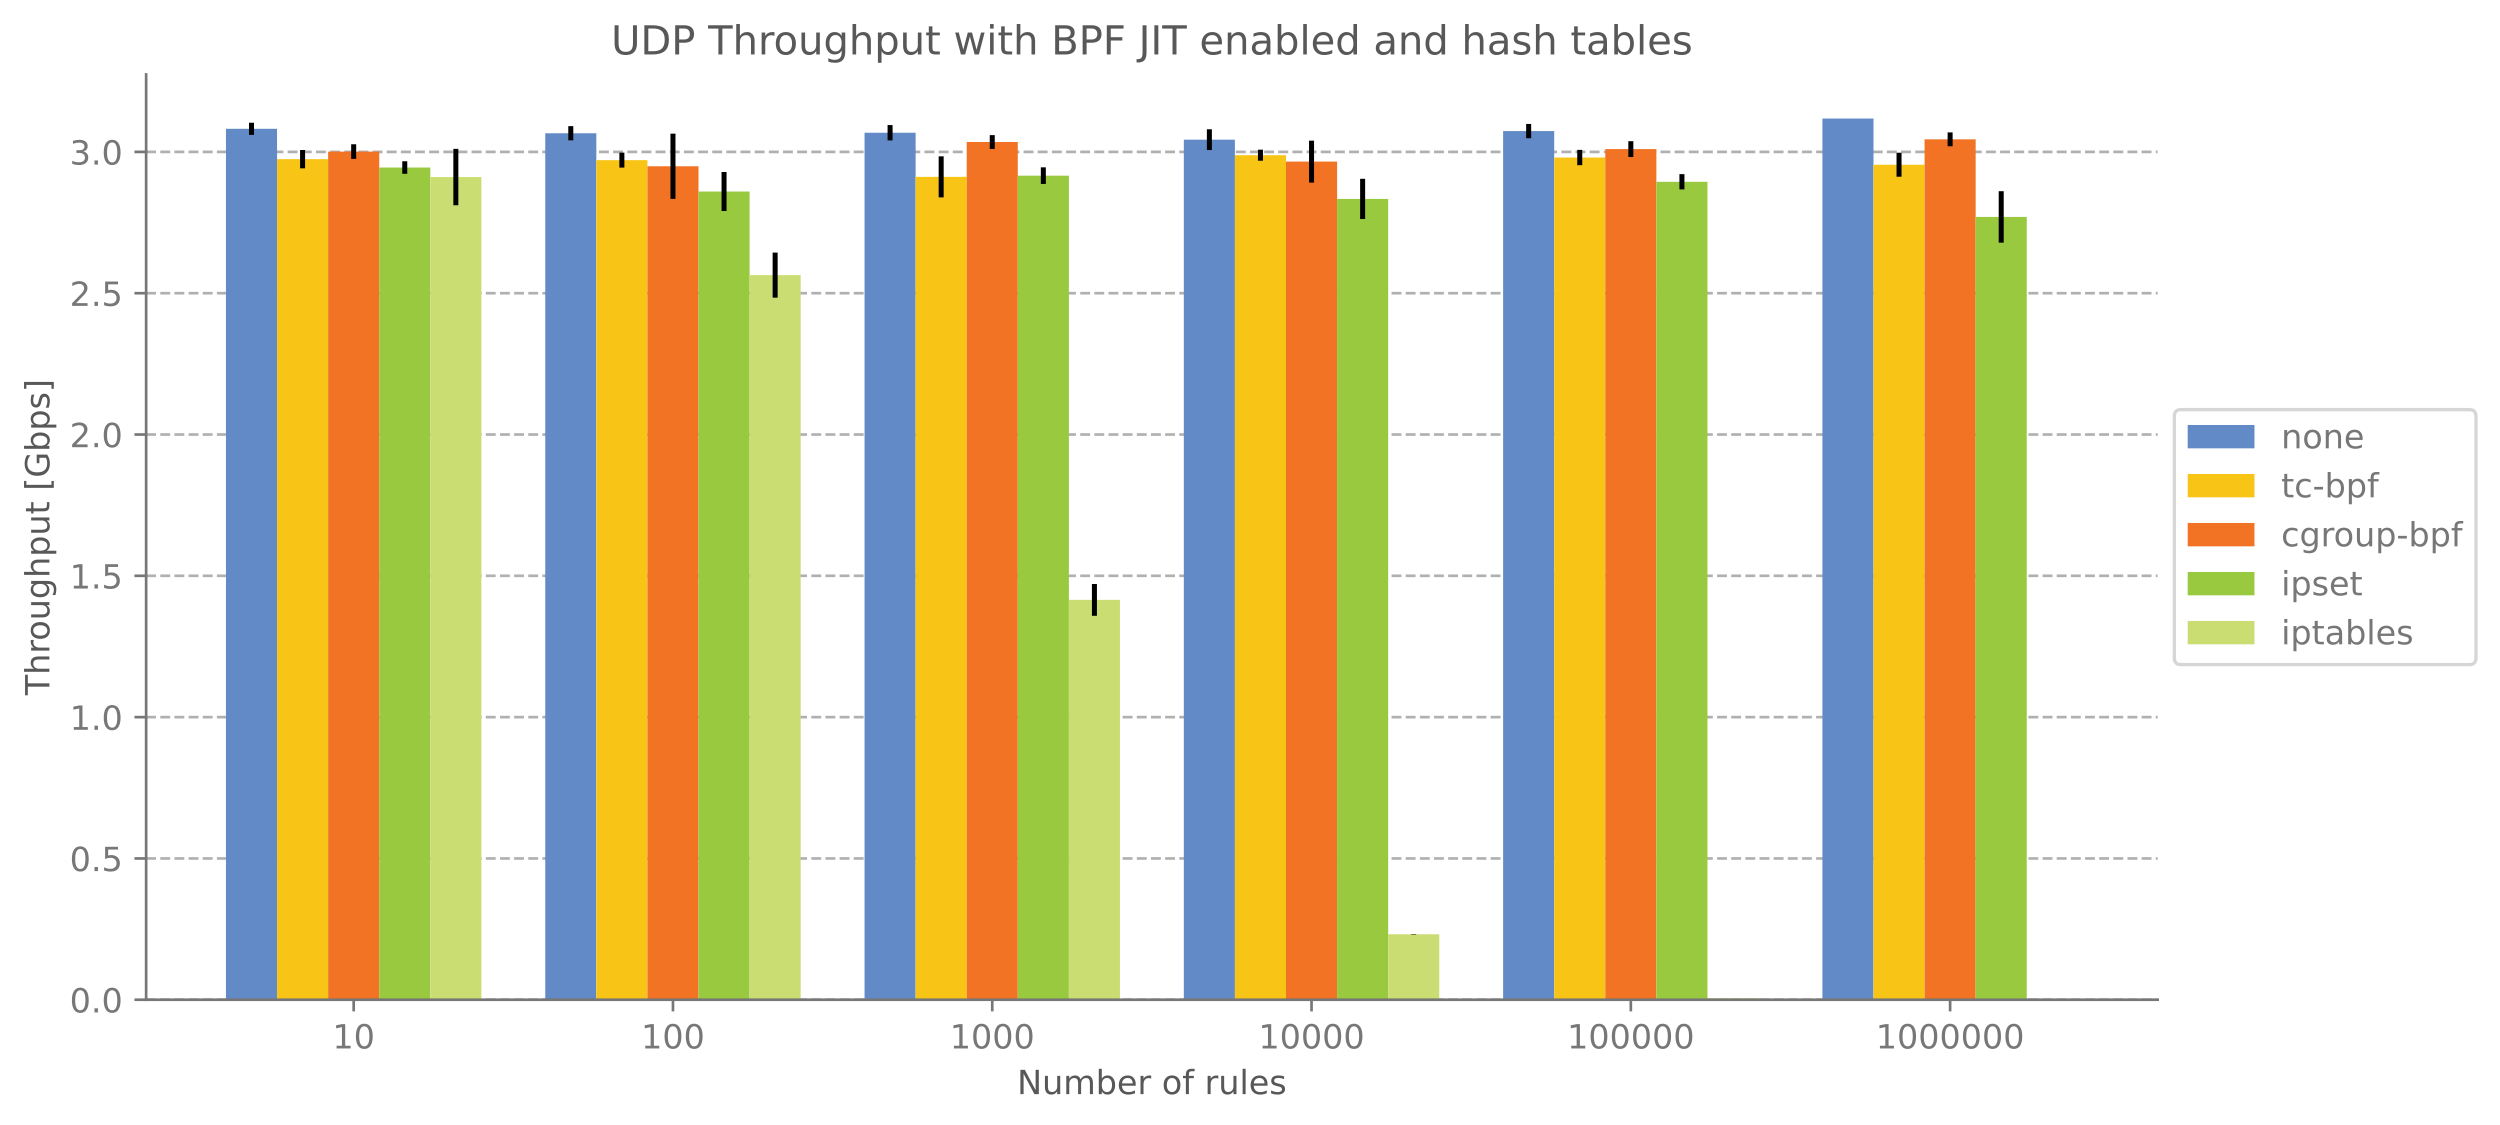 <?xml version="1.0" encoding="utf-8" standalone="no"?>
<!DOCTYPE svg PUBLIC "-//W3C//DTD SVG 1.1//EN"
  "http://www.w3.org/Graphics/SVG/1.1/DTD/svg11.dtd">
<!-- Created with matplotlib (https://matplotlib.org/) -->
<svg height="337.074pt" version="1.1" viewBox="0 0 748.984 337.074" width="748.984pt" xmlns="http://www.w3.org/2000/svg" xmlns:xlink="http://www.w3.org/1999/xlink">
 <defs>
  <style type="text/css">*{stroke-linecap:butt;stroke-linejoin:round;}</style>
 </defs>
 <g id="figure_1">
  <g id="patch_1">
   <path d="M 0 337.074 
L 748.984 337.074 
L 748.984 0 
L 0 0 
z
" style="fill:#ffffff;"/>
  </g>
  <g id="axes_1">
   <g id="patch_2">
    <path d="M 43.781 299.518 
L 646.421 299.518 
L 646.421 22.318 
L 43.781 22.318 
z
" style="fill:#ffffff;"/>
   </g>
   <g id="matplotlib.axis_1">
    <g id="xtick_1">
     <g id="line2d_1">
      <defs>
       <path d="M 0 0 
L 0 3.5 
" id="m204198c419" style="stroke:#777777;stroke-width:0.8;"/>
      </defs>
      <g>
       <use style="fill:#777777;stroke:#777777;stroke-width:0.8;" x="105.958" xlink:href="#m204198c419" y="299.518"/>
      </g>
     </g>
     <g id="text_1">
      <!-- 10 -->
      <g style="fill:#777777;" transform="translate(99.596 314.117)scale(0.1 -0.1)">
       <defs>
        <path d="M 12.406 8.297 
L 28.516 8.297 
L 28.516 63.922 
L 10.984 60.406 
L 10.984 69.391 
L 28.422 72.906 
L 38.281 72.906 
L 38.281 8.297 
L 54.391 8.297 
L 54.391 0 
L 12.406 0 
z
" id="DejaVuSans-49"/>
        <path d="M 31.781 66.406 
Q 24.172 66.406 20.328 58.906 
Q 16.5 51.422 16.5 36.375 
Q 16.5 21.391 20.328 13.891 
Q 24.172 6.391 31.781 6.391 
Q 39.453 6.391 43.281 13.891 
Q 47.125 21.391 47.125 36.375 
Q 47.125 51.422 43.281 58.906 
Q 39.453 66.406 31.781 66.406 
z
M 31.781 74.219 
Q 44.047 74.219 50.516 64.516 
Q 56.984 54.828 56.984 36.375 
Q 56.984 17.969 50.516 8.266 
Q 44.047 -1.422 31.781 -1.422 
Q 19.531 -1.422 13.062 8.266 
Q 6.594 17.969 6.594 36.375 
Q 6.594 54.828 13.062 64.516 
Q 19.531 74.219 31.781 74.219 
z
" id="DejaVuSans-48"/>
       </defs>
       <use xlink:href="#DejaVuSans-49"/>
       <use x="63.623" xlink:href="#DejaVuSans-48"/>
      </g>
     </g>
    </g>
    <g id="xtick_2">
     <g id="line2d_2">
      <g>
       <use style="fill:#777777;stroke:#777777;stroke-width:0.8;" x="201.616" xlink:href="#m204198c419" y="299.518"/>
      </g>
     </g>
     <g id="text_2">
      <!-- 100 -->
      <g style="fill:#777777;" transform="translate(192.072 314.117)scale(0.1 -0.1)">
       <use xlink:href="#DejaVuSans-49"/>
       <use x="63.623" xlink:href="#DejaVuSans-48"/>
       <use x="127.246" xlink:href="#DejaVuSans-48"/>
      </g>
     </g>
    </g>
    <g id="xtick_3">
     <g id="line2d_3">
      <g>
       <use style="fill:#777777;stroke:#777777;stroke-width:0.8;" x="297.273" xlink:href="#m204198c419" y="299.518"/>
      </g>
     </g>
     <g id="text_3">
      <!-- 1000 -->
      <g style="fill:#777777;" transform="translate(284.548 314.117)scale(0.1 -0.1)">
       <use xlink:href="#DejaVuSans-49"/>
       <use x="63.623" xlink:href="#DejaVuSans-48"/>
       <use x="127.246" xlink:href="#DejaVuSans-48"/>
       <use x="190.869" xlink:href="#DejaVuSans-48"/>
      </g>
     </g>
    </g>
    <g id="xtick_4">
     <g id="line2d_4">
      <g>
       <use style="fill:#777777;stroke:#777777;stroke-width:0.8;" x="392.93" xlink:href="#m204198c419" y="299.518"/>
      </g>
     </g>
     <g id="text_4">
      <!-- 10000 -->
      <g style="fill:#777777;" transform="translate(377.024 314.117)scale(0.1 -0.1)">
       <use xlink:href="#DejaVuSans-49"/>
       <use x="63.623" xlink:href="#DejaVuSans-48"/>
       <use x="127.246" xlink:href="#DejaVuSans-48"/>
       <use x="190.869" xlink:href="#DejaVuSans-48"/>
       <use x="254.492" xlink:href="#DejaVuSans-48"/>
      </g>
     </g>
    </g>
    <g id="xtick_5">
     <g id="line2d_5">
      <g>
       <use style="fill:#777777;stroke:#777777;stroke-width:0.8;" x="488.587" xlink:href="#m204198c419" y="299.518"/>
      </g>
     </g>
     <g id="text_5">
      <!-- 100000 -->
      <g style="fill:#777777;" transform="translate(469.499 314.117)scale(0.1 -0.1)">
       <use xlink:href="#DejaVuSans-49"/>
       <use x="63.623" xlink:href="#DejaVuSans-48"/>
       <use x="127.246" xlink:href="#DejaVuSans-48"/>
       <use x="190.869" xlink:href="#DejaVuSans-48"/>
       <use x="254.492" xlink:href="#DejaVuSans-48"/>
       <use x="318.115" xlink:href="#DejaVuSans-48"/>
      </g>
     </g>
    </g>
    <g id="xtick_6">
     <g id="line2d_6">
      <g>
       <use style="fill:#777777;stroke:#777777;stroke-width:0.8;" x="584.244" xlink:href="#m204198c419" y="299.518"/>
      </g>
     </g>
     <g id="text_6">
      <!-- 1000000 -->
      <g style="fill:#777777;" transform="translate(561.975 314.117)scale(0.1 -0.1)">
       <use xlink:href="#DejaVuSans-49"/>
       <use x="63.623" xlink:href="#DejaVuSans-48"/>
       <use x="127.246" xlink:href="#DejaVuSans-48"/>
       <use x="190.869" xlink:href="#DejaVuSans-48"/>
       <use x="254.492" xlink:href="#DejaVuSans-48"/>
       <use x="318.115" xlink:href="#DejaVuSans-48"/>
       <use x="381.738" xlink:href="#DejaVuSans-48"/>
      </g>
     </g>
    </g>
    <g id="text_7">
     <!-- Number of rules -->
     <g style="fill:#585858;" transform="translate(304.723 327.795)scale(0.1 -0.1)">
      <defs>
       <path d="M 9.812 72.906 
L 23.094 72.906 
L 55.422 11.922 
L 55.422 72.906 
L 64.984 72.906 
L 64.984 0 
L 51.703 0 
L 19.391 60.984 
L 19.391 0 
L 9.812 0 
z
" id="DejaVuSans-78"/>
       <path d="M 8.5 21.578 
L 8.5 54.688 
L 17.484 54.688 
L 17.484 21.922 
Q 17.484 14.156 20.5 10.266 
Q 23.531 6.391 29.594 6.391 
Q 36.859 6.391 41.078 11.031 
Q 45.312 15.672 45.312 23.688 
L 45.312 54.688 
L 54.297 54.688 
L 54.297 0 
L 45.312 0 
L 45.312 8.406 
Q 42.047 3.422 37.719 1 
Q 33.406 -1.422 27.688 -1.422 
Q 18.266 -1.422 13.375 4.438 
Q 8.5 10.297 8.5 21.578 
z
M 31.109 56 
z
" id="DejaVuSans-117"/>
       <path d="M 52 44.188 
Q 55.375 50.25 60.062 53.125 
Q 64.75 56 71.094 56 
Q 79.641 56 84.281 50.016 
Q 88.922 44.047 88.922 33.016 
L 88.922 0 
L 79.891 0 
L 79.891 32.719 
Q 79.891 40.578 77.094 44.375 
Q 74.312 48.188 68.609 48.188 
Q 61.625 48.188 57.562 43.547 
Q 53.516 38.922 53.516 30.906 
L 53.516 0 
L 44.484 0 
L 44.484 32.719 
Q 44.484 40.625 41.703 44.406 
Q 38.922 48.188 33.109 48.188 
Q 26.219 48.188 22.156 43.531 
Q 18.109 38.875 18.109 30.906 
L 18.109 0 
L 9.078 0 
L 9.078 54.688 
L 18.109 54.688 
L 18.109 46.188 
Q 21.188 51.219 25.484 53.609 
Q 29.781 56 35.688 56 
Q 41.656 56 45.828 52.969 
Q 50 49.953 52 44.188 
z
" id="DejaVuSans-109"/>
       <path d="M 48.688 27.297 
Q 48.688 37.203 44.609 42.844 
Q 40.531 48.484 33.406 48.484 
Q 26.266 48.484 22.188 42.844 
Q 18.109 37.203 18.109 27.297 
Q 18.109 17.391 22.188 11.75 
Q 26.266 6.109 33.406 6.109 
Q 40.531 6.109 44.609 11.75 
Q 48.688 17.391 48.688 27.297 
z
M 18.109 46.391 
Q 20.953 51.266 25.266 53.625 
Q 29.594 56 35.594 56 
Q 45.562 56 51.781 48.094 
Q 58.016 40.188 58.016 27.297 
Q 58.016 14.406 51.781 6.484 
Q 45.562 -1.422 35.594 -1.422 
Q 29.594 -1.422 25.266 0.953 
Q 20.953 3.328 18.109 8.203 
L 18.109 0 
L 9.078 0 
L 9.078 75.984 
L 18.109 75.984 
z
" id="DejaVuSans-98"/>
       <path d="M 56.203 29.594 
L 56.203 25.203 
L 14.891 25.203 
Q 15.484 15.922 20.484 11.062 
Q 25.484 6.203 34.422 6.203 
Q 39.594 6.203 44.453 7.469 
Q 49.312 8.734 54.109 11.281 
L 54.109 2.781 
Q 49.266 0.734 44.188 -0.344 
Q 39.109 -1.422 33.891 -1.422 
Q 20.797 -1.422 13.156 6.188 
Q 5.516 13.812 5.516 26.812 
Q 5.516 40.234 12.766 48.109 
Q 20.016 56 32.328 56 
Q 43.359 56 49.781 48.891 
Q 56.203 41.797 56.203 29.594 
z
M 47.219 32.234 
Q 47.125 39.594 43.094 43.984 
Q 39.062 48.391 32.422 48.391 
Q 24.906 48.391 20.391 44.141 
Q 15.875 39.891 15.188 32.172 
z
" id="DejaVuSans-101"/>
       <path d="M 41.109 46.297 
Q 39.594 47.172 37.812 47.578 
Q 36.031 48 33.891 48 
Q 26.266 48 22.188 43.047 
Q 18.109 38.094 18.109 28.812 
L 18.109 0 
L 9.078 0 
L 9.078 54.688 
L 18.109 54.688 
L 18.109 46.188 
Q 20.953 51.172 25.484 53.578 
Q 30.031 56 36.531 56 
Q 37.453 56 38.578 55.875 
Q 39.703 55.766 41.062 55.516 
z
" id="DejaVuSans-114"/>
       <path id="DejaVuSans-32"/>
       <path d="M 30.609 48.391 
Q 23.391 48.391 19.188 42.75 
Q 14.984 37.109 14.984 27.297 
Q 14.984 17.484 19.156 11.844 
Q 23.344 6.203 30.609 6.203 
Q 37.797 6.203 41.984 11.859 
Q 46.188 17.531 46.188 27.297 
Q 46.188 37.016 41.984 42.703 
Q 37.797 48.391 30.609 48.391 
z
M 30.609 56 
Q 42.328 56 49.016 48.375 
Q 55.719 40.766 55.719 27.297 
Q 55.719 13.875 49.016 6.219 
Q 42.328 -1.422 30.609 -1.422 
Q 18.844 -1.422 12.172 6.219 
Q 5.516 13.875 5.516 27.297 
Q 5.516 40.766 12.172 48.375 
Q 18.844 56 30.609 56 
z
" id="DejaVuSans-111"/>
       <path d="M 37.109 75.984 
L 37.109 68.5 
L 28.516 68.5 
Q 23.688 68.5 21.797 66.547 
Q 19.922 64.594 19.922 59.516 
L 19.922 54.688 
L 34.719 54.688 
L 34.719 47.703 
L 19.922 47.703 
L 19.922 0 
L 10.891 0 
L 10.891 47.703 
L 2.297 47.703 
L 2.297 54.688 
L 10.891 54.688 
L 10.891 58.5 
Q 10.891 67.625 15.141 71.797 
Q 19.391 75.984 28.609 75.984 
z
" id="DejaVuSans-102"/>
       <path d="M 9.422 75.984 
L 18.406 75.984 
L 18.406 0 
L 9.422 0 
z
" id="DejaVuSans-108"/>
       <path d="M 44.281 53.078 
L 44.281 44.578 
Q 40.484 46.531 36.375 47.5 
Q 32.281 48.484 27.875 48.484 
Q 21.188 48.484 17.844 46.438 
Q 14.5 44.391 14.5 40.281 
Q 14.5 37.156 16.891 35.375 
Q 19.281 33.594 26.516 31.984 
L 29.594 31.297 
Q 39.156 29.25 43.188 25.516 
Q 47.219 21.781 47.219 15.094 
Q 47.219 7.469 41.188 3.016 
Q 35.156 -1.422 24.609 -1.422 
Q 20.219 -1.422 15.453 -0.562 
Q 10.688 0.297 5.422 2 
L 5.422 11.281 
Q 10.406 8.688 15.234 7.391 
Q 20.062 6.109 24.812 6.109 
Q 31.156 6.109 34.562 8.281 
Q 37.984 10.453 37.984 14.406 
Q 37.984 18.062 35.516 20.016 
Q 33.062 21.969 24.703 23.781 
L 21.578 24.516 
Q 13.234 26.266 9.516 29.906 
Q 5.812 33.547 5.812 39.891 
Q 5.812 47.609 11.281 51.797 
Q 16.75 56 26.812 56 
Q 31.781 56 36.172 55.266 
Q 40.578 54.547 44.281 53.078 
z
" id="DejaVuSans-115"/>
      </defs>
      <use xlink:href="#DejaVuSans-78"/>
      <use x="74.805" xlink:href="#DejaVuSans-117"/>
      <use x="138.184" xlink:href="#DejaVuSans-109"/>
      <use x="235.596" xlink:href="#DejaVuSans-98"/>
      <use x="299.072" xlink:href="#DejaVuSans-101"/>
      <use x="360.596" xlink:href="#DejaVuSans-114"/>
      <use x="401.709" xlink:href="#DejaVuSans-32"/>
      <use x="433.496" xlink:href="#DejaVuSans-111"/>
      <use x="494.678" xlink:href="#DejaVuSans-102"/>
      <use x="529.883" xlink:href="#DejaVuSans-32"/>
      <use x="561.67" xlink:href="#DejaVuSans-114"/>
      <use x="602.783" xlink:href="#DejaVuSans-117"/>
      <use x="666.162" xlink:href="#DejaVuSans-108"/>
      <use x="693.945" xlink:href="#DejaVuSans-101"/>
      <use x="755.469" xlink:href="#DejaVuSans-115"/>
     </g>
    </g>
   </g>
   <g id="matplotlib.axis_2">
    <g id="ytick_1">
     <g id="line2d_7">
      <path clip-path="url(#p063b419edc)" d="M 43.781 299.518 
L 646.421 299.518 
" style="fill:none;stroke:#b0b0b0;stroke-dasharray:2.96,1.28;stroke-dashoffset:0;stroke-width:0.8;"/>
     </g>
     <g id="line2d_8">
      <defs>
       <path d="M 0 0 
L -3.5 0 
" id="ma18bab286c" style="stroke:#777777;stroke-width:0.8;"/>
      </defs>
      <g>
       <use style="fill:#777777;stroke:#777777;stroke-width:0.8;" x="43.781" xlink:href="#ma18bab286c" y="299.518"/>
      </g>
     </g>
     <g id="text_8">
      <!-- 0.0 -->
      <g style="fill:#777777;" transform="translate(20.878 303.317)scale(0.1 -0.1)">
       <defs>
        <path d="M 10.688 12.406 
L 21 12.406 
L 21 0 
L 10.688 0 
z
" id="DejaVuSans-46"/>
       </defs>
       <use xlink:href="#DejaVuSans-48"/>
       <use x="63.623" xlink:href="#DejaVuSans-46"/>
       <use x="95.41" xlink:href="#DejaVuSans-48"/>
      </g>
     </g>
    </g>
    <g id="ytick_2">
     <g id="line2d_9">
      <path clip-path="url(#p063b419edc)" d="M 43.781 257.183 
L 646.421 257.183 
" style="fill:none;stroke:#b0b0b0;stroke-dasharray:2.96,1.28;stroke-dashoffset:0;stroke-width:0.8;"/>
     </g>
     <g id="line2d_10">
      <g>
       <use style="fill:#777777;stroke:#777777;stroke-width:0.8;" x="43.781" xlink:href="#ma18bab286c" y="257.183"/>
      </g>
     </g>
     <g id="text_9">
      <!-- 0.5 -->
      <g style="fill:#777777;" transform="translate(20.878 260.983)scale(0.1 -0.1)">
       <defs>
        <path d="M 10.797 72.906 
L 49.516 72.906 
L 49.516 64.594 
L 19.828 64.594 
L 19.828 46.734 
Q 21.969 47.469 24.109 47.828 
Q 26.266 48.188 28.422 48.188 
Q 40.625 48.188 47.75 41.5 
Q 54.891 34.812 54.891 23.391 
Q 54.891 11.625 47.562 5.094 
Q 40.234 -1.422 26.906 -1.422 
Q 22.312 -1.422 17.547 -0.641 
Q 12.797 0.141 7.719 1.703 
L 7.719 11.625 
Q 12.109 9.234 16.797 8.062 
Q 21.484 6.891 26.703 6.891 
Q 35.156 6.891 40.078 11.328 
Q 45.016 15.766 45.016 23.391 
Q 45.016 31 40.078 35.438 
Q 35.156 39.891 26.703 39.891 
Q 22.75 39.891 18.812 39.016 
Q 14.891 38.141 10.797 36.281 
z
" id="DejaVuSans-53"/>
       </defs>
       <use xlink:href="#DejaVuSans-48"/>
       <use x="63.623" xlink:href="#DejaVuSans-46"/>
       <use x="95.41" xlink:href="#DejaVuSans-53"/>
      </g>
     </g>
    </g>
    <g id="ytick_3">
     <g id="line2d_11">
      <path clip-path="url(#p063b419edc)" d="M 43.781 214.848 
L 646.421 214.848 
" style="fill:none;stroke:#b0b0b0;stroke-dasharray:2.96,1.28;stroke-dashoffset:0;stroke-width:0.8;"/>
     </g>
     <g id="line2d_12">
      <g>
       <use style="fill:#777777;stroke:#777777;stroke-width:0.8;" x="43.781" xlink:href="#ma18bab286c" y="214.848"/>
      </g>
     </g>
     <g id="text_10">
      <!-- 1.0 -->
      <g style="fill:#777777;" transform="translate(20.878 218.648)scale(0.1 -0.1)">
       <use xlink:href="#DejaVuSans-49"/>
       <use x="63.623" xlink:href="#DejaVuSans-46"/>
       <use x="95.41" xlink:href="#DejaVuSans-48"/>
      </g>
     </g>
    </g>
    <g id="ytick_4">
     <g id="line2d_13">
      <path clip-path="url(#p063b419edc)" d="M 43.781 172.514 
L 646.421 172.514 
" style="fill:none;stroke:#b0b0b0;stroke-dasharray:2.96,1.28;stroke-dashoffset:0;stroke-width:0.8;"/>
     </g>
     <g id="line2d_14">
      <g>
       <use style="fill:#777777;stroke:#777777;stroke-width:0.8;" x="43.781" xlink:href="#ma18bab286c" y="172.514"/>
      </g>
     </g>
     <g id="text_11">
      <!-- 1.5 -->
      <g style="fill:#777777;" transform="translate(20.878 176.313)scale(0.1 -0.1)">
       <use xlink:href="#DejaVuSans-49"/>
       <use x="63.623" xlink:href="#DejaVuSans-46"/>
       <use x="95.41" xlink:href="#DejaVuSans-53"/>
      </g>
     </g>
    </g>
    <g id="ytick_5">
     <g id="line2d_15">
      <path clip-path="url(#p063b419edc)" d="M 43.781 130.179 
L 646.421 130.179 
" style="fill:none;stroke:#b0b0b0;stroke-dasharray:2.96,1.28;stroke-dashoffset:0;stroke-width:0.8;"/>
     </g>
     <g id="line2d_16">
      <g>
       <use style="fill:#777777;stroke:#777777;stroke-width:0.8;" x="43.781" xlink:href="#ma18bab286c" y="130.179"/>
      </g>
     </g>
     <g id="text_12">
      <!-- 2.0 -->
      <g style="fill:#777777;" transform="translate(20.878 133.978)scale(0.1 -0.1)">
       <defs>
        <path d="M 19.188 8.297 
L 53.609 8.297 
L 53.609 0 
L 7.328 0 
L 7.328 8.297 
Q 12.938 14.109 22.625 23.891 
Q 32.328 33.688 34.812 36.531 
Q 39.547 41.844 41.422 45.531 
Q 43.312 49.219 43.312 52.781 
Q 43.312 58.594 39.234 62.25 
Q 35.156 65.922 28.609 65.922 
Q 23.969 65.922 18.812 64.312 
Q 13.672 62.703 7.812 59.422 
L 7.812 69.391 
Q 13.766 71.781 18.938 73 
Q 24.125 74.219 28.422 74.219 
Q 39.75 74.219 46.484 68.547 
Q 53.219 62.891 53.219 53.422 
Q 53.219 48.922 51.531 44.891 
Q 49.859 40.875 45.406 35.406 
Q 44.188 33.984 37.641 27.219 
Q 31.109 20.453 19.188 8.297 
z
" id="DejaVuSans-50"/>
       </defs>
       <use xlink:href="#DejaVuSans-50"/>
       <use x="63.623" xlink:href="#DejaVuSans-46"/>
       <use x="95.41" xlink:href="#DejaVuSans-48"/>
      </g>
     </g>
    </g>
    <g id="ytick_6">
     <g id="line2d_17">
      <path clip-path="url(#p063b419edc)" d="M 43.781 87.844 
L 646.421 87.844 
" style="fill:none;stroke:#b0b0b0;stroke-dasharray:2.96,1.28;stroke-dashoffset:0;stroke-width:0.8;"/>
     </g>
     <g id="line2d_18">
      <g>
       <use style="fill:#777777;stroke:#777777;stroke-width:0.8;" x="43.781" xlink:href="#ma18bab286c" y="87.844"/>
      </g>
     </g>
     <g id="text_13">
      <!-- 2.5 -->
      <g style="fill:#777777;" transform="translate(20.878 91.643)scale(0.1 -0.1)">
       <use xlink:href="#DejaVuSans-50"/>
       <use x="63.623" xlink:href="#DejaVuSans-46"/>
       <use x="95.41" xlink:href="#DejaVuSans-53"/>
      </g>
     </g>
    </g>
    <g id="ytick_7">
     <g id="line2d_19">
      <path clip-path="url(#p063b419edc)" d="M 43.781 45.509 
L 646.421 45.509 
" style="fill:none;stroke:#b0b0b0;stroke-dasharray:2.96,1.28;stroke-dashoffset:0;stroke-width:0.8;"/>
     </g>
     <g id="line2d_20">
      <g>
       <use style="fill:#777777;stroke:#777777;stroke-width:0.8;" x="43.781" xlink:href="#ma18bab286c" y="45.509"/>
      </g>
     </g>
     <g id="text_14">
      <!-- 3.0 -->
      <g style="fill:#777777;" transform="translate(20.878 49.308)scale(0.1 -0.1)">
       <defs>
        <path d="M 40.578 39.312 
Q 47.656 37.797 51.625 33 
Q 55.609 28.219 55.609 21.188 
Q 55.609 10.406 48.188 4.484 
Q 40.766 -1.422 27.094 -1.422 
Q 22.516 -1.422 17.656 -0.516 
Q 12.797 0.391 7.625 2.203 
L 7.625 11.719 
Q 11.719 9.328 16.594 8.109 
Q 21.484 6.891 26.812 6.891 
Q 36.078 6.891 40.938 10.547 
Q 45.797 14.203 45.797 21.188 
Q 45.797 27.641 41.281 31.266 
Q 36.766 34.906 28.719 34.906 
L 20.219 34.906 
L 20.219 43.016 
L 29.109 43.016 
Q 36.375 43.016 40.234 45.922 
Q 44.094 48.828 44.094 54.297 
Q 44.094 59.906 40.109 62.906 
Q 36.141 65.922 28.719 65.922 
Q 24.656 65.922 20.016 65.031 
Q 15.375 64.156 9.812 62.312 
L 9.812 71.094 
Q 15.438 72.656 20.344 73.438 
Q 25.25 74.219 29.594 74.219 
Q 40.828 74.219 47.359 69.109 
Q 53.906 64.016 53.906 55.328 
Q 53.906 49.266 50.438 45.094 
Q 46.969 40.922 40.578 39.312 
z
" id="DejaVuSans-51"/>
       </defs>
       <use xlink:href="#DejaVuSans-51"/>
       <use x="63.623" xlink:href="#DejaVuSans-46"/>
       <use x="95.41" xlink:href="#DejaVuSans-48"/>
      </g>
     </g>
    </g>
    <g id="text_15">
     <!-- Throughput [Gbps] -->
     <g style="fill:#585858;" transform="translate(14.798 208.276)rotate(-90)scale(0.1 -0.1)">
      <defs>
       <path d="M -0.297 72.906 
L 61.375 72.906 
L 61.375 64.594 
L 35.5 64.594 
L 35.5 0 
L 25.594 0 
L 25.594 64.594 
L -0.297 64.594 
z
" id="DejaVuSans-84"/>
       <path d="M 54.891 33.016 
L 54.891 0 
L 45.906 0 
L 45.906 32.719 
Q 45.906 40.484 42.875 44.328 
Q 39.844 48.188 33.797 48.188 
Q 26.516 48.188 22.312 43.547 
Q 18.109 38.922 18.109 30.906 
L 18.109 0 
L 9.078 0 
L 9.078 75.984 
L 18.109 75.984 
L 18.109 46.188 
Q 21.344 51.125 25.703 53.562 
Q 30.078 56 35.797 56 
Q 45.219 56 50.047 50.172 
Q 54.891 44.344 54.891 33.016 
z
" id="DejaVuSans-104"/>
       <path d="M 45.406 27.984 
Q 45.406 37.75 41.375 43.109 
Q 37.359 48.484 30.078 48.484 
Q 22.859 48.484 18.828 43.109 
Q 14.797 37.75 14.797 27.984 
Q 14.797 18.266 18.828 12.891 
Q 22.859 7.516 30.078 7.516 
Q 37.359 7.516 41.375 12.891 
Q 45.406 18.266 45.406 27.984 
z
M 54.391 6.781 
Q 54.391 -7.172 48.188 -13.984 
Q 42 -20.797 29.203 -20.797 
Q 24.469 -20.797 20.266 -20.094 
Q 16.062 -19.391 12.109 -17.922 
L 12.109 -9.188 
Q 16.062 -11.328 19.922 -12.344 
Q 23.781 -13.375 27.781 -13.375 
Q 36.625 -13.375 41.016 -8.766 
Q 45.406 -4.156 45.406 5.172 
L 45.406 9.625 
Q 42.625 4.781 38.281 2.391 
Q 33.938 0 27.875 0 
Q 17.828 0 11.672 7.656 
Q 5.516 15.328 5.516 27.984 
Q 5.516 40.672 11.672 48.328 
Q 17.828 56 27.875 56 
Q 33.938 56 38.281 53.609 
Q 42.625 51.219 45.406 46.391 
L 45.406 54.688 
L 54.391 54.688 
z
" id="DejaVuSans-103"/>
       <path d="M 18.109 8.203 
L 18.109 -20.797 
L 9.078 -20.797 
L 9.078 54.688 
L 18.109 54.688 
L 18.109 46.391 
Q 20.953 51.266 25.266 53.625 
Q 29.594 56 35.594 56 
Q 45.562 56 51.781 48.094 
Q 58.016 40.188 58.016 27.297 
Q 58.016 14.406 51.781 6.484 
Q 45.562 -1.422 35.594 -1.422 
Q 29.594 -1.422 25.266 0.953 
Q 20.953 3.328 18.109 8.203 
z
M 48.688 27.297 
Q 48.688 37.203 44.609 42.844 
Q 40.531 48.484 33.406 48.484 
Q 26.266 48.484 22.188 42.844 
Q 18.109 37.203 18.109 27.297 
Q 18.109 17.391 22.188 11.75 
Q 26.266 6.109 33.406 6.109 
Q 40.531 6.109 44.609 11.75 
Q 48.688 17.391 48.688 27.297 
z
" id="DejaVuSans-112"/>
       <path d="M 18.312 70.219 
L 18.312 54.688 
L 36.812 54.688 
L 36.812 47.703 
L 18.312 47.703 
L 18.312 18.016 
Q 18.312 11.328 20.141 9.422 
Q 21.969 7.516 27.594 7.516 
L 36.812 7.516 
L 36.812 0 
L 27.594 0 
Q 17.188 0 13.234 3.875 
Q 9.281 7.766 9.281 18.016 
L 9.281 47.703 
L 2.688 47.703 
L 2.688 54.688 
L 9.281 54.688 
L 9.281 70.219 
z
" id="DejaVuSans-116"/>
       <path d="M 8.594 75.984 
L 29.297 75.984 
L 29.297 69 
L 17.578 69 
L 17.578 -6.203 
L 29.297 -6.203 
L 29.297 -13.188 
L 8.594 -13.188 
z
" id="DejaVuSans-91"/>
       <path d="M 59.516 10.406 
L 59.516 29.984 
L 43.406 29.984 
L 43.406 38.094 
L 69.281 38.094 
L 69.281 6.781 
Q 63.578 2.734 56.688 0.656 
Q 49.812 -1.422 42 -1.422 
Q 24.906 -1.422 15.25 8.562 
Q 5.609 18.562 5.609 36.375 
Q 5.609 54.25 15.25 64.234 
Q 24.906 74.219 42 74.219 
Q 49.125 74.219 55.547 72.453 
Q 61.969 70.703 67.391 67.281 
L 67.391 56.781 
Q 61.922 61.422 55.766 63.766 
Q 49.609 66.109 42.828 66.109 
Q 29.438 66.109 22.719 58.641 
Q 16.016 51.172 16.016 36.375 
Q 16.016 21.625 22.719 14.156 
Q 29.438 6.688 42.828 6.688 
Q 48.047 6.688 52.141 7.594 
Q 56.25 8.5 59.516 10.406 
z
" id="DejaVuSans-71"/>
       <path d="M 30.422 75.984 
L 30.422 -13.188 
L 9.719 -13.188 
L 9.719 -6.203 
L 21.391 -6.203 
L 21.391 69 
L 9.719 69 
L 9.719 75.984 
z
" id="DejaVuSans-93"/>
      </defs>
      <use xlink:href="#DejaVuSans-84"/>
      <use x="61.084" xlink:href="#DejaVuSans-104"/>
      <use x="124.463" xlink:href="#DejaVuSans-114"/>
      <use x="163.326" xlink:href="#DejaVuSans-111"/>
      <use x="224.508" xlink:href="#DejaVuSans-117"/>
      <use x="287.887" xlink:href="#DejaVuSans-103"/>
      <use x="351.363" xlink:href="#DejaVuSans-104"/>
      <use x="414.742" xlink:href="#DejaVuSans-112"/>
      <use x="478.219" xlink:href="#DejaVuSans-117"/>
      <use x="541.598" xlink:href="#DejaVuSans-116"/>
      <use x="580.807" xlink:href="#DejaVuSans-32"/>
      <use x="612.594" xlink:href="#DejaVuSans-91"/>
      <use x="651.607" xlink:href="#DejaVuSans-71"/>
      <use x="729.098" xlink:href="#DejaVuSans-98"/>
      <use x="792.574" xlink:href="#DejaVuSans-112"/>
      <use x="856.051" xlink:href="#DejaVuSans-115"/>
      <use x="908.15" xlink:href="#DejaVuSans-93"/>
     </g>
    </g>
   </g>
   <g id="patch_3">
    <path clip-path="url(#p063b419edc)" d="M 67.696 299.518 
L 83.001 299.518 
L 83.001 38.58 
L 67.696 38.58 
z
" style="fill:#628ac6;"/>
   </g>
   <g id="patch_4">
    <path clip-path="url(#p063b419edc)" d="M 163.353 299.518 
L 178.658 299.518 
L 178.658 39.919 
L 163.353 39.919 
z
" style="fill:#628ac6;"/>
   </g>
   <g id="patch_5">
    <path clip-path="url(#p063b419edc)" d="M 259.01 299.518 
L 274.315 299.518 
L 274.315 39.774 
L 259.01 39.774 
z
" style="fill:#628ac6;"/>
   </g>
   <g id="patch_6">
    <path clip-path="url(#p063b419edc)" d="M 354.667 299.518 
L 369.972 299.518 
L 369.972 41.835 
L 354.667 41.835 
z
" style="fill:#628ac6;"/>
   </g>
   <g id="patch_7">
    <path clip-path="url(#p063b419edc)" d="M 450.324 299.518 
L 465.629 299.518 
L 465.629 39.262 
L 450.324 39.262 
z
" style="fill:#628ac6;"/>
   </g>
   <g id="patch_8">
    <path clip-path="url(#p063b419edc)" d="M 545.981 299.518 
L 561.286 299.518 
L 561.286 35.518 
L 545.981 35.518 
z
" style="fill:#628ac6;"/>
   </g>
   <g id="patch_9">
    <path clip-path="url(#p063b419edc)" d="M 83.001 299.518 
L 98.306 299.518 
L 98.306 47.685 
L 83.001 47.685 
z
" style="fill:#f8c517;"/>
   </g>
   <g id="patch_10">
    <path clip-path="url(#p063b419edc)" d="M 178.658 299.518 
L 193.963 299.518 
L 193.963 47.971 
L 178.658 47.971 
z
" style="fill:#f8c517;"/>
   </g>
   <g id="patch_11">
    <path clip-path="url(#p063b419edc)" d="M 274.315 299.518 
L 289.62 299.518 
L 289.62 52.988 
L 274.315 52.988 
z
" style="fill:#f8c517;"/>
   </g>
   <g id="patch_12">
    <path clip-path="url(#p063b419edc)" d="M 369.972 299.518 
L 385.277 299.518 
L 385.277 46.497 
L 369.972 46.497 
z
" style="fill:#f8c517;"/>
   </g>
   <g id="patch_13">
    <path clip-path="url(#p063b419edc)" d="M 465.629 299.518 
L 480.934 299.518 
L 480.934 47.194 
L 465.629 47.194 
z
" style="fill:#f8c517;"/>
   </g>
   <g id="patch_14">
    <path clip-path="url(#p063b419edc)" d="M 561.286 299.518 
L 576.592 299.518 
L 576.592 49.352 
L 561.286 49.352 
z
" style="fill:#f8c517;"/>
   </g>
   <g id="patch_15">
    <path clip-path="url(#p063b419edc)" d="M 98.306 299.518 
L 113.611 299.518 
L 113.611 45.409 
L 98.306 45.409 
z
" style="fill:#f17323;"/>
   </g>
   <g id="patch_16">
    <path clip-path="url(#p063b419edc)" d="M 193.963 299.518 
L 209.268 299.518 
L 209.268 49.808 
L 193.963 49.808 
z
" style="fill:#f17323;"/>
   </g>
   <g id="patch_17">
    <path clip-path="url(#p063b419edc)" d="M 289.62 299.518 
L 304.925 299.518 
L 304.925 42.551 
L 289.62 42.551 
z
" style="fill:#f17323;"/>
   </g>
   <g id="patch_18">
    <path clip-path="url(#p063b419edc)" d="M 385.277 299.518 
L 400.582 299.518 
L 400.582 48.421 
L 385.277 48.421 
z
" style="fill:#f17323;"/>
   </g>
   <g id="patch_19">
    <path clip-path="url(#p063b419edc)" d="M 480.934 299.518 
L 496.24 299.518 
L 496.24 44.668 
L 480.934 44.668 
z
" style="fill:#f17323;"/>
   </g>
   <g id="patch_20">
    <path clip-path="url(#p063b419edc)" d="M 576.592 299.518 
L 591.897 299.518 
L 591.897 41.75 
L 576.592 41.75 
z
" style="fill:#f17323;"/>
   </g>
   <g id="patch_21">
    <path clip-path="url(#p063b419edc)" d="M 113.611 299.518 
L 128.916 299.518 
L 128.916 50.196 
L 113.611 50.196 
z
" style="fill:#98c93e;"/>
   </g>
   <g id="patch_22">
    <path clip-path="url(#p063b419edc)" d="M 209.268 299.518 
L 224.573 299.518 
L 224.573 57.377 
L 209.268 57.377 
z
" style="fill:#98c93e;"/>
   </g>
   <g id="patch_23">
    <path clip-path="url(#p063b419edc)" d="M 304.925 299.518 
L 320.23 299.518 
L 320.23 52.62 
L 304.925 52.62 
z
" style="fill:#98c93e;"/>
   </g>
   <g id="patch_24">
    <path clip-path="url(#p063b419edc)" d="M 400.582 299.518 
L 415.888 299.518 
L 415.888 59.592 
L 400.582 59.592 
z
" style="fill:#98c93e;"/>
   </g>
   <g id="patch_25">
    <path clip-path="url(#p063b419edc)" d="M 496.24 299.518 
L 511.545 299.518 
L 511.545 54.459 
L 496.24 54.459 
z
" style="fill:#98c93e;"/>
   </g>
   <g id="patch_26">
    <path clip-path="url(#p063b419edc)" d="M 591.897 299.518 
L 607.202 299.518 
L 607.202 64.984 
L 591.897 64.984 
z
" style="fill:#98c93e;"/>
   </g>
   <g id="patch_27">
    <path clip-path="url(#p063b419edc)" d="M 128.916 299.518 
L 144.221 299.518 
L 144.221 53.052 
L 128.916 53.052 
z
" style="fill:#cadd72;"/>
   </g>
   <g id="patch_28">
    <path clip-path="url(#p063b419edc)" d="M 224.573 299.518 
L 239.878 299.518 
L 239.878 82.427 
L 224.573 82.427 
z
" style="fill:#cadd72;"/>
   </g>
   <g id="patch_29">
    <path clip-path="url(#p063b419edc)" d="M 320.23 299.518 
L 335.536 299.518 
L 335.536 179.718 
L 320.23 179.718 
z
" style="fill:#cadd72;"/>
   </g>
   <g id="patch_30">
    <path clip-path="url(#p063b419edc)" d="M 415.888 299.518 
L 431.193 299.518 
L 431.193 279.909 
L 415.888 279.909 
z
" style="fill:#cadd72;"/>
   </g>
   <g id="patch_31">
    <path clip-path="url(#p063b419edc)" d="M 511.545 299.518 
L 526.85 299.518 
L 526.85 299.091 
L 511.545 299.091 
z
" style="fill:#cadd72;"/>
   </g>
   <g id="patch_32">
    <path clip-path="url(#p063b419edc)" d="M 607.202 299.518 
L 622.507 299.518 
L 622.507 299.474 
L 607.202 299.474 
z
" style="fill:#cadd72;"/>
   </g>
   <g id="LineCollection_1">
    <path clip-path="url(#p063b419edc)" d="M 75.348 40.4 
L 75.348 36.761 
" style="fill:none;stroke:#000000;stroke-width:1.5;"/>
    <path clip-path="url(#p063b419edc)" d="M 171.005 42.045 
L 171.005 37.792 
" style="fill:none;stroke:#000000;stroke-width:1.5;"/>
    <path clip-path="url(#p063b419edc)" d="M 266.662 42.07 
L 266.662 37.478 
" style="fill:none;stroke:#000000;stroke-width:1.5;"/>
    <path clip-path="url(#p063b419edc)" d="M 362.32 44.951 
L 362.32 38.72 
" style="fill:none;stroke:#000000;stroke-width:1.5;"/>
    <path clip-path="url(#p063b419edc)" d="M 457.977 41.398 
L 457.977 37.127 
" style="fill:none;stroke:#000000;stroke-width:1.5;"/>
    <path clip-path="url(#p063b419edc)" d="M 0 0 
" style="fill:none;stroke:#000000;stroke-width:1.5;"/>
   </g>
   <g id="LineCollection_2">
    <path clip-path="url(#p063b419edc)" d="M 90.653 50.432 
L 90.653 44.937 
" style="fill:none;stroke:#000000;stroke-width:1.5;"/>
    <path clip-path="url(#p063b419edc)" d="M 186.31 50.205 
L 186.31 45.737 
" style="fill:none;stroke:#000000;stroke-width:1.5;"/>
    <path clip-path="url(#p063b419edc)" d="M 281.968 59.135 
L 281.968 46.84 
" style="fill:none;stroke:#000000;stroke-width:1.5;"/>
    <path clip-path="url(#p063b419edc)" d="M 377.625 48.15 
L 377.625 44.844 
" style="fill:none;stroke:#000000;stroke-width:1.5;"/>
    <path clip-path="url(#p063b419edc)" d="M 473.282 49.492 
L 473.282 44.896 
" style="fill:none;stroke:#000000;stroke-width:1.5;"/>
    <path clip-path="url(#p063b419edc)" d="M 568.939 52.94 
L 568.939 45.763 
" style="fill:none;stroke:#000000;stroke-width:1.5;"/>
   </g>
   <g id="LineCollection_3">
    <path clip-path="url(#p063b419edc)" d="M 105.958 47.589 
L 105.958 43.228 
" style="fill:none;stroke:#000000;stroke-width:1.5;"/>
    <path clip-path="url(#p063b419edc)" d="M 201.616 59.573 
L 201.616 40.042 
" style="fill:none;stroke:#000000;stroke-width:1.5;"/>
    <path clip-path="url(#p063b419edc)" d="M 297.273 44.617 
L 297.273 40.484 
" style="fill:none;stroke:#000000;stroke-width:1.5;"/>
    <path clip-path="url(#p063b419edc)" d="M 392.93 54.697 
L 392.93 42.145 
" style="fill:none;stroke:#000000;stroke-width:1.5;"/>
    <path clip-path="url(#p063b419edc)" d="M 488.587 47.04 
L 488.587 42.295 
" style="fill:none;stroke:#000000;stroke-width:1.5;"/>
    <path clip-path="url(#p063b419edc)" d="M 584.244 43.83 
L 584.244 39.67 
" style="fill:none;stroke:#000000;stroke-width:1.5;"/>
   </g>
   <g id="LineCollection_4">
    <path clip-path="url(#p063b419edc)" d="M 121.264 52.068 
L 121.264 48.324 
" style="fill:none;stroke:#000000;stroke-width:1.5;"/>
    <path clip-path="url(#p063b419edc)" d="M 216.921 63.215 
L 216.921 51.54 
" style="fill:none;stroke:#000000;stroke-width:1.5;"/>
    <path clip-path="url(#p063b419edc)" d="M 312.578 55.1 
L 312.578 50.139 
" style="fill:none;stroke:#000000;stroke-width:1.5;"/>
    <path clip-path="url(#p063b419edc)" d="M 408.235 65.619 
L 408.235 53.566 
" style="fill:none;stroke:#000000;stroke-width:1.5;"/>
    <path clip-path="url(#p063b419edc)" d="M 503.892 56.74 
L 503.892 52.178 
" style="fill:none;stroke:#000000;stroke-width:1.5;"/>
    <path clip-path="url(#p063b419edc)" d="M 599.549 72.695 
L 599.549 57.273 
" style="fill:none;stroke:#000000;stroke-width:1.5;"/>
   </g>
   <g id="LineCollection_5">
    <path clip-path="url(#p063b419edc)" d="M 136.569 61.498 
L 136.569 44.605 
" style="fill:none;stroke:#000000;stroke-width:1.5;"/>
    <path clip-path="url(#p063b419edc)" d="M 232.226 89.17 
L 232.226 75.683 
" style="fill:none;stroke:#000000;stroke-width:1.5;"/>
    <path clip-path="url(#p063b419edc)" d="M 327.883 184.481 
L 327.883 174.955 
" style="fill:none;stroke:#000000;stroke-width:1.5;"/>
    <path clip-path="url(#p063b419edc)" d="M 423.54 279.979 
L 423.54 279.84 
" style="fill:none;stroke:#000000;stroke-width:1.5;"/>
    <path clip-path="url(#p063b419edc)" d="M 519.197 299.097 
L 519.197 299.086 
" style="fill:none;stroke:#000000;stroke-width:1.5;"/>
    <path clip-path="url(#p063b419edc)" d="M 614.854 299.475 
L 614.854 299.473 
" style="fill:none;stroke:#000000;stroke-width:1.5;"/>
   </g>
   <g id="patch_33">
    <path d="M 43.781 299.518 
L 43.781 22.318 
" style="fill:none;stroke:#777777;stroke-linecap:square;stroke-linejoin:miter;stroke-width:0.8;"/>
   </g>
   <g id="patch_34">
    <path d="M 646.421 299.518 
L 646.421 22.318 
" style="fill:none;"/>
   </g>
   <g id="patch_35">
    <path d="M 43.781 299.518 
L 646.421 299.518 
" style="fill:none;stroke:#777777;stroke-linecap:square;stroke-linejoin:miter;stroke-width:0.8;"/>
   </g>
   <g id="patch_36">
    <path d="M 43.781 22.318 
L 646.421 22.318 
" style="fill:none;"/>
   </g>
   <g id="text_16">
    <!-- UDP Throughput with BPF JIT enabled and hash tables -->
    <g style="fill:#585858;" transform="translate(183.084 16.318)scale(0.12 -0.12)">
     <defs>
      <path d="M 8.688 72.906 
L 18.609 72.906 
L 18.609 28.609 
Q 18.609 16.891 22.844 11.734 
Q 27.094 6.594 36.625 6.594 
Q 46.094 6.594 50.344 11.734 
Q 54.594 16.891 54.594 28.609 
L 54.594 72.906 
L 64.5 72.906 
L 64.5 27.391 
Q 64.5 13.141 57.438 5.859 
Q 50.391 -1.422 36.625 -1.422 
Q 22.797 -1.422 15.734 5.859 
Q 8.688 13.141 8.688 27.391 
z
" id="DejaVuSans-85"/>
      <path d="M 19.672 64.797 
L 19.672 8.109 
L 31.594 8.109 
Q 46.688 8.109 53.688 14.938 
Q 60.688 21.781 60.688 36.531 
Q 60.688 51.172 53.688 57.984 
Q 46.688 64.797 31.594 64.797 
z
M 9.812 72.906 
L 30.078 72.906 
Q 51.266 72.906 61.172 64.094 
Q 71.094 55.281 71.094 36.531 
Q 71.094 17.672 61.125 8.828 
Q 51.172 0 30.078 0 
L 9.812 0 
z
" id="DejaVuSans-68"/>
      <path d="M 19.672 64.797 
L 19.672 37.406 
L 32.078 37.406 
Q 38.969 37.406 42.719 40.969 
Q 46.484 44.531 46.484 51.125 
Q 46.484 57.672 42.719 61.234 
Q 38.969 64.797 32.078 64.797 
z
M 9.812 72.906 
L 32.078 72.906 
Q 44.344 72.906 50.609 67.359 
Q 56.891 61.812 56.891 51.125 
Q 56.891 40.328 50.609 34.812 
Q 44.344 29.297 32.078 29.297 
L 19.672 29.297 
L 19.672 0 
L 9.812 0 
z
" id="DejaVuSans-80"/>
      <path d="M 4.203 54.688 
L 13.188 54.688 
L 24.422 12.016 
L 35.594 54.688 
L 46.188 54.688 
L 57.422 12.016 
L 68.609 54.688 
L 77.594 54.688 
L 63.281 0 
L 52.688 0 
L 40.922 44.828 
L 29.109 0 
L 18.5 0 
z
" id="DejaVuSans-119"/>
      <path d="M 9.422 54.688 
L 18.406 54.688 
L 18.406 0 
L 9.422 0 
z
M 9.422 75.984 
L 18.406 75.984 
L 18.406 64.594 
L 9.422 64.594 
z
" id="DejaVuSans-105"/>
      <path d="M 19.672 34.812 
L 19.672 8.109 
L 35.5 8.109 
Q 43.453 8.109 47.281 11.406 
Q 51.125 14.703 51.125 21.484 
Q 51.125 28.328 47.281 31.562 
Q 43.453 34.812 35.5 34.812 
z
M 19.672 64.797 
L 19.672 42.828 
L 34.281 42.828 
Q 41.5 42.828 45.031 45.531 
Q 48.578 48.25 48.578 53.812 
Q 48.578 59.328 45.031 62.062 
Q 41.5 64.797 34.281 64.797 
z
M 9.812 72.906 
L 35.016 72.906 
Q 46.297 72.906 52.391 68.219 
Q 58.5 63.531 58.5 54.891 
Q 58.5 48.188 55.375 44.234 
Q 52.25 40.281 46.188 39.312 
Q 53.469 37.75 57.5 32.781 
Q 61.531 27.828 61.531 20.406 
Q 61.531 10.641 54.891 5.312 
Q 48.25 0 35.984 0 
L 9.812 0 
z
" id="DejaVuSans-66"/>
      <path d="M 9.812 72.906 
L 51.703 72.906 
L 51.703 64.594 
L 19.672 64.594 
L 19.672 43.109 
L 48.578 43.109 
L 48.578 34.812 
L 19.672 34.812 
L 19.672 0 
L 9.812 0 
z
" id="DejaVuSans-70"/>
      <path d="M 9.812 72.906 
L 19.672 72.906 
L 19.672 5.078 
Q 19.672 -8.109 14.672 -14.062 
Q 9.672 -20.016 -1.422 -20.016 
L -5.172 -20.016 
L -5.172 -11.719 
L -2.094 -11.719 
Q 4.438 -11.719 7.125 -8.047 
Q 9.812 -4.391 9.812 5.078 
z
" id="DejaVuSans-74"/>
      <path d="M 9.812 72.906 
L 19.672 72.906 
L 19.672 0 
L 9.812 0 
z
" id="DejaVuSans-73"/>
      <path d="M 54.891 33.016 
L 54.891 0 
L 45.906 0 
L 45.906 32.719 
Q 45.906 40.484 42.875 44.328 
Q 39.844 48.188 33.797 48.188 
Q 26.516 48.188 22.312 43.547 
Q 18.109 38.922 18.109 30.906 
L 18.109 0 
L 9.078 0 
L 9.078 54.688 
L 18.109 54.688 
L 18.109 46.188 
Q 21.344 51.125 25.703 53.562 
Q 30.078 56 35.797 56 
Q 45.219 56 50.047 50.172 
Q 54.891 44.344 54.891 33.016 
z
" id="DejaVuSans-110"/>
      <path d="M 34.281 27.484 
Q 23.391 27.484 19.188 25 
Q 14.984 22.516 14.984 16.5 
Q 14.984 11.719 18.141 8.906 
Q 21.297 6.109 26.703 6.109 
Q 34.188 6.109 38.703 11.406 
Q 43.219 16.703 43.219 25.484 
L 43.219 27.484 
z
M 52.203 31.203 
L 52.203 0 
L 43.219 0 
L 43.219 8.297 
Q 40.141 3.328 35.547 0.953 
Q 30.953 -1.422 24.312 -1.422 
Q 15.922 -1.422 10.953 3.297 
Q 6 8.016 6 15.922 
Q 6 25.141 12.172 29.828 
Q 18.359 34.516 30.609 34.516 
L 43.219 34.516 
L 43.219 35.406 
Q 43.219 41.609 39.141 45 
Q 35.062 48.391 27.688 48.391 
Q 23 48.391 18.547 47.266 
Q 14.109 46.141 10.016 43.891 
L 10.016 52.203 
Q 14.938 54.109 19.578 55.047 
Q 24.219 56 28.609 56 
Q 40.484 56 46.344 49.844 
Q 52.203 43.703 52.203 31.203 
z
" id="DejaVuSans-97"/>
      <path d="M 45.406 46.391 
L 45.406 75.984 
L 54.391 75.984 
L 54.391 0 
L 45.406 0 
L 45.406 8.203 
Q 42.578 3.328 38.25 0.953 
Q 33.938 -1.422 27.875 -1.422 
Q 17.969 -1.422 11.734 6.484 
Q 5.516 14.406 5.516 27.297 
Q 5.516 40.188 11.734 48.094 
Q 17.969 56 27.875 56 
Q 33.938 56 38.25 53.625 
Q 42.578 51.266 45.406 46.391 
z
M 14.797 27.297 
Q 14.797 17.391 18.875 11.75 
Q 22.953 6.109 30.078 6.109 
Q 37.203 6.109 41.297 11.75 
Q 45.406 17.391 45.406 27.297 
Q 45.406 37.203 41.297 42.844 
Q 37.203 48.484 30.078 48.484 
Q 22.953 48.484 18.875 42.844 
Q 14.797 37.203 14.797 27.297 
z
" id="DejaVuSans-100"/>
     </defs>
     <use xlink:href="#DejaVuSans-85"/>
     <use x="73.193" xlink:href="#DejaVuSans-68"/>
     <use x="150.195" xlink:href="#DejaVuSans-80"/>
     <use x="210.498" xlink:href="#DejaVuSans-32"/>
     <use x="242.285" xlink:href="#DejaVuSans-84"/>
     <use x="303.369" xlink:href="#DejaVuSans-104"/>
     <use x="366.748" xlink:href="#DejaVuSans-114"/>
     <use x="405.611" xlink:href="#DejaVuSans-111"/>
     <use x="466.793" xlink:href="#DejaVuSans-117"/>
     <use x="530.172" xlink:href="#DejaVuSans-103"/>
     <use x="593.648" xlink:href="#DejaVuSans-104"/>
     <use x="657.027" xlink:href="#DejaVuSans-112"/>
     <use x="720.504" xlink:href="#DejaVuSans-117"/>
     <use x="783.883" xlink:href="#DejaVuSans-116"/>
     <use x="823.092" xlink:href="#DejaVuSans-32"/>
     <use x="854.879" xlink:href="#DejaVuSans-119"/>
     <use x="936.666" xlink:href="#DejaVuSans-105"/>
     <use x="964.449" xlink:href="#DejaVuSans-116"/>
     <use x="1003.658" xlink:href="#DejaVuSans-104"/>
     <use x="1067.037" xlink:href="#DejaVuSans-32"/>
     <use x="1098.824" xlink:href="#DejaVuSans-66"/>
     <use x="1167.428" xlink:href="#DejaVuSans-80"/>
     <use x="1227.73" xlink:href="#DejaVuSans-70"/>
     <use x="1285.25" xlink:href="#DejaVuSans-32"/>
     <use x="1317.037" xlink:href="#DejaVuSans-74"/>
     <use x="1346.529" xlink:href="#DejaVuSans-73"/>
     <use x="1376.021" xlink:href="#DejaVuSans-84"/>
     <use x="1437.105" xlink:href="#DejaVuSans-32"/>
     <use x="1468.893" xlink:href="#DejaVuSans-101"/>
     <use x="1530.416" xlink:href="#DejaVuSans-110"/>
     <use x="1593.795" xlink:href="#DejaVuSans-97"/>
     <use x="1655.074" xlink:href="#DejaVuSans-98"/>
     <use x="1718.551" xlink:href="#DejaVuSans-108"/>
     <use x="1746.334" xlink:href="#DejaVuSans-101"/>
     <use x="1807.857" xlink:href="#DejaVuSans-100"/>
     <use x="1871.334" xlink:href="#DejaVuSans-32"/>
     <use x="1903.121" xlink:href="#DejaVuSans-97"/>
     <use x="1964.4" xlink:href="#DejaVuSans-110"/>
     <use x="2027.779" xlink:href="#DejaVuSans-100"/>
     <use x="2091.256" xlink:href="#DejaVuSans-32"/>
     <use x="2123.043" xlink:href="#DejaVuSans-104"/>
     <use x="2186.422" xlink:href="#DejaVuSans-97"/>
     <use x="2247.701" xlink:href="#DejaVuSans-115"/>
     <use x="2299.801" xlink:href="#DejaVuSans-104"/>
     <use x="2363.18" xlink:href="#DejaVuSans-32"/>
     <use x="2394.967" xlink:href="#DejaVuSans-116"/>
     <use x="2434.176" xlink:href="#DejaVuSans-97"/>
     <use x="2495.455" xlink:href="#DejaVuSans-98"/>
     <use x="2558.932" xlink:href="#DejaVuSans-108"/>
     <use x="2586.715" xlink:href="#DejaVuSans-101"/>
     <use x="2648.238" xlink:href="#DejaVuSans-115"/>
    </g>
   </g>
   <g id="legend_1">
    <g id="patch_37">
     <path d="M 653.421 199.113 
L 739.784 199.113 
Q 741.784 199.113 741.784 197.113 
L 741.784 124.723 
Q 741.784 122.723 739.784 122.723 
L 653.421 122.723 
Q 651.421 122.723 651.421 124.723 
L 651.421 197.113 
Q 651.421 199.113 653.421 199.113 
z
" style="fill:#ffffff;opacity:0.8;stroke:#cccccc;stroke-linejoin:miter;"/>
    </g>
    <g id="patch_38">
     <path d="M 655.421 134.321 
L 675.421 134.321 
L 675.421 127.321 
L 655.421 127.321 
z
" style="fill:#628ac6;"/>
    </g>
    <g id="text_17">
     <!-- none -->
     <g style="fill:#777777;" transform="translate(683.421 134.321)scale(0.1 -0.1)">
      <use xlink:href="#DejaVuSans-110"/>
      <use x="63.379" xlink:href="#DejaVuSans-111"/>
      <use x="124.561" xlink:href="#DejaVuSans-110"/>
      <use x="187.939" xlink:href="#DejaVuSans-101"/>
     </g>
    </g>
    <g id="patch_39">
     <path d="M 655.421 148.999 
L 675.421 148.999 
L 675.421 141.999 
L 655.421 141.999 
z
" style="fill:#f8c517;"/>
    </g>
    <g id="text_18">
     <!-- tc-bpf -->
     <g style="fill:#777777;" transform="translate(683.421 148.999)scale(0.1 -0.1)">
      <defs>
       <path d="M 48.781 52.594 
L 48.781 44.188 
Q 44.969 46.297 41.141 47.344 
Q 37.312 48.391 33.406 48.391 
Q 24.656 48.391 19.812 42.844 
Q 14.984 37.312 14.984 27.297 
Q 14.984 17.281 19.812 11.734 
Q 24.656 6.203 33.406 6.203 
Q 37.312 6.203 41.141 7.25 
Q 44.969 8.297 48.781 10.406 
L 48.781 2.094 
Q 45.016 0.344 40.984 -0.531 
Q 36.969 -1.422 32.422 -1.422 
Q 20.062 -1.422 12.781 6.344 
Q 5.516 14.109 5.516 27.297 
Q 5.516 40.672 12.859 48.328 
Q 20.219 56 33.016 56 
Q 37.156 56 41.109 55.141 
Q 45.062 54.297 48.781 52.594 
z
" id="DejaVuSans-99"/>
       <path d="M 4.891 31.391 
L 31.203 31.391 
L 31.203 23.391 
L 4.891 23.391 
z
" id="DejaVuSans-45"/>
      </defs>
      <use xlink:href="#DejaVuSans-116"/>
      <use x="39.209" xlink:href="#DejaVuSans-99"/>
      <use x="94.189" xlink:href="#DejaVuSans-45"/>
      <use x="130.273" xlink:href="#DejaVuSans-98"/>
      <use x="193.75" xlink:href="#DejaVuSans-112"/>
      <use x="257.227" xlink:href="#DejaVuSans-102"/>
     </g>
    </g>
    <g id="patch_40">
     <path d="M 655.421 163.678 
L 675.421 163.678 
L 675.421 156.678 
L 655.421 156.678 
z
" style="fill:#f17323;"/>
    </g>
    <g id="text_19">
     <!-- cgroup-bpf -->
     <g style="fill:#777777;" transform="translate(683.421 163.678)scale(0.1 -0.1)">
      <use xlink:href="#DejaVuSans-99"/>
      <use x="54.98" xlink:href="#DejaVuSans-103"/>
      <use x="118.457" xlink:href="#DejaVuSans-114"/>
      <use x="157.32" xlink:href="#DejaVuSans-111"/>
      <use x="218.502" xlink:href="#DejaVuSans-117"/>
      <use x="281.881" xlink:href="#DejaVuSans-112"/>
      <use x="345.357" xlink:href="#DejaVuSans-45"/>
      <use x="381.441" xlink:href="#DejaVuSans-98"/>
      <use x="444.918" xlink:href="#DejaVuSans-112"/>
      <use x="508.395" xlink:href="#DejaVuSans-102"/>
     </g>
    </g>
    <g id="patch_41">
     <path d="M 655.421 178.356 
L 675.421 178.356 
L 675.421 171.356 
L 655.421 171.356 
z
" style="fill:#98c93e;"/>
    </g>
    <g id="text_20">
     <!-- ipset -->
     <g style="fill:#777777;" transform="translate(683.421 178.356)scale(0.1 -0.1)">
      <use xlink:href="#DejaVuSans-105"/>
      <use x="27.783" xlink:href="#DejaVuSans-112"/>
      <use x="91.26" xlink:href="#DejaVuSans-115"/>
      <use x="143.359" xlink:href="#DejaVuSans-101"/>
      <use x="204.883" xlink:href="#DejaVuSans-116"/>
     </g>
    </g>
    <g id="patch_42">
     <path d="M 655.421 193.034 
L 675.421 193.034 
L 675.421 186.034 
L 655.421 186.034 
z
" style="fill:#cadd72;"/>
    </g>
    <g id="text_21">
     <!-- iptables -->
     <g style="fill:#777777;" transform="translate(683.421 193.034)scale(0.1 -0.1)">
      <use xlink:href="#DejaVuSans-105"/>
      <use x="27.783" xlink:href="#DejaVuSans-112"/>
      <use x="91.26" xlink:href="#DejaVuSans-116"/>
      <use x="130.469" xlink:href="#DejaVuSans-97"/>
      <use x="191.748" xlink:href="#DejaVuSans-98"/>
      <use x="255.225" xlink:href="#DejaVuSans-108"/>
      <use x="283.008" xlink:href="#DejaVuSans-101"/>
      <use x="344.531" xlink:href="#DejaVuSans-115"/>
     </g>
    </g>
   </g>
  </g>
 </g>
 <defs>
  <clipPath id="p063b419edc">
   <rect height="277.2" width="602.64" x="43.781" y="22.318"/>
  </clipPath>
 </defs>
</svg>
